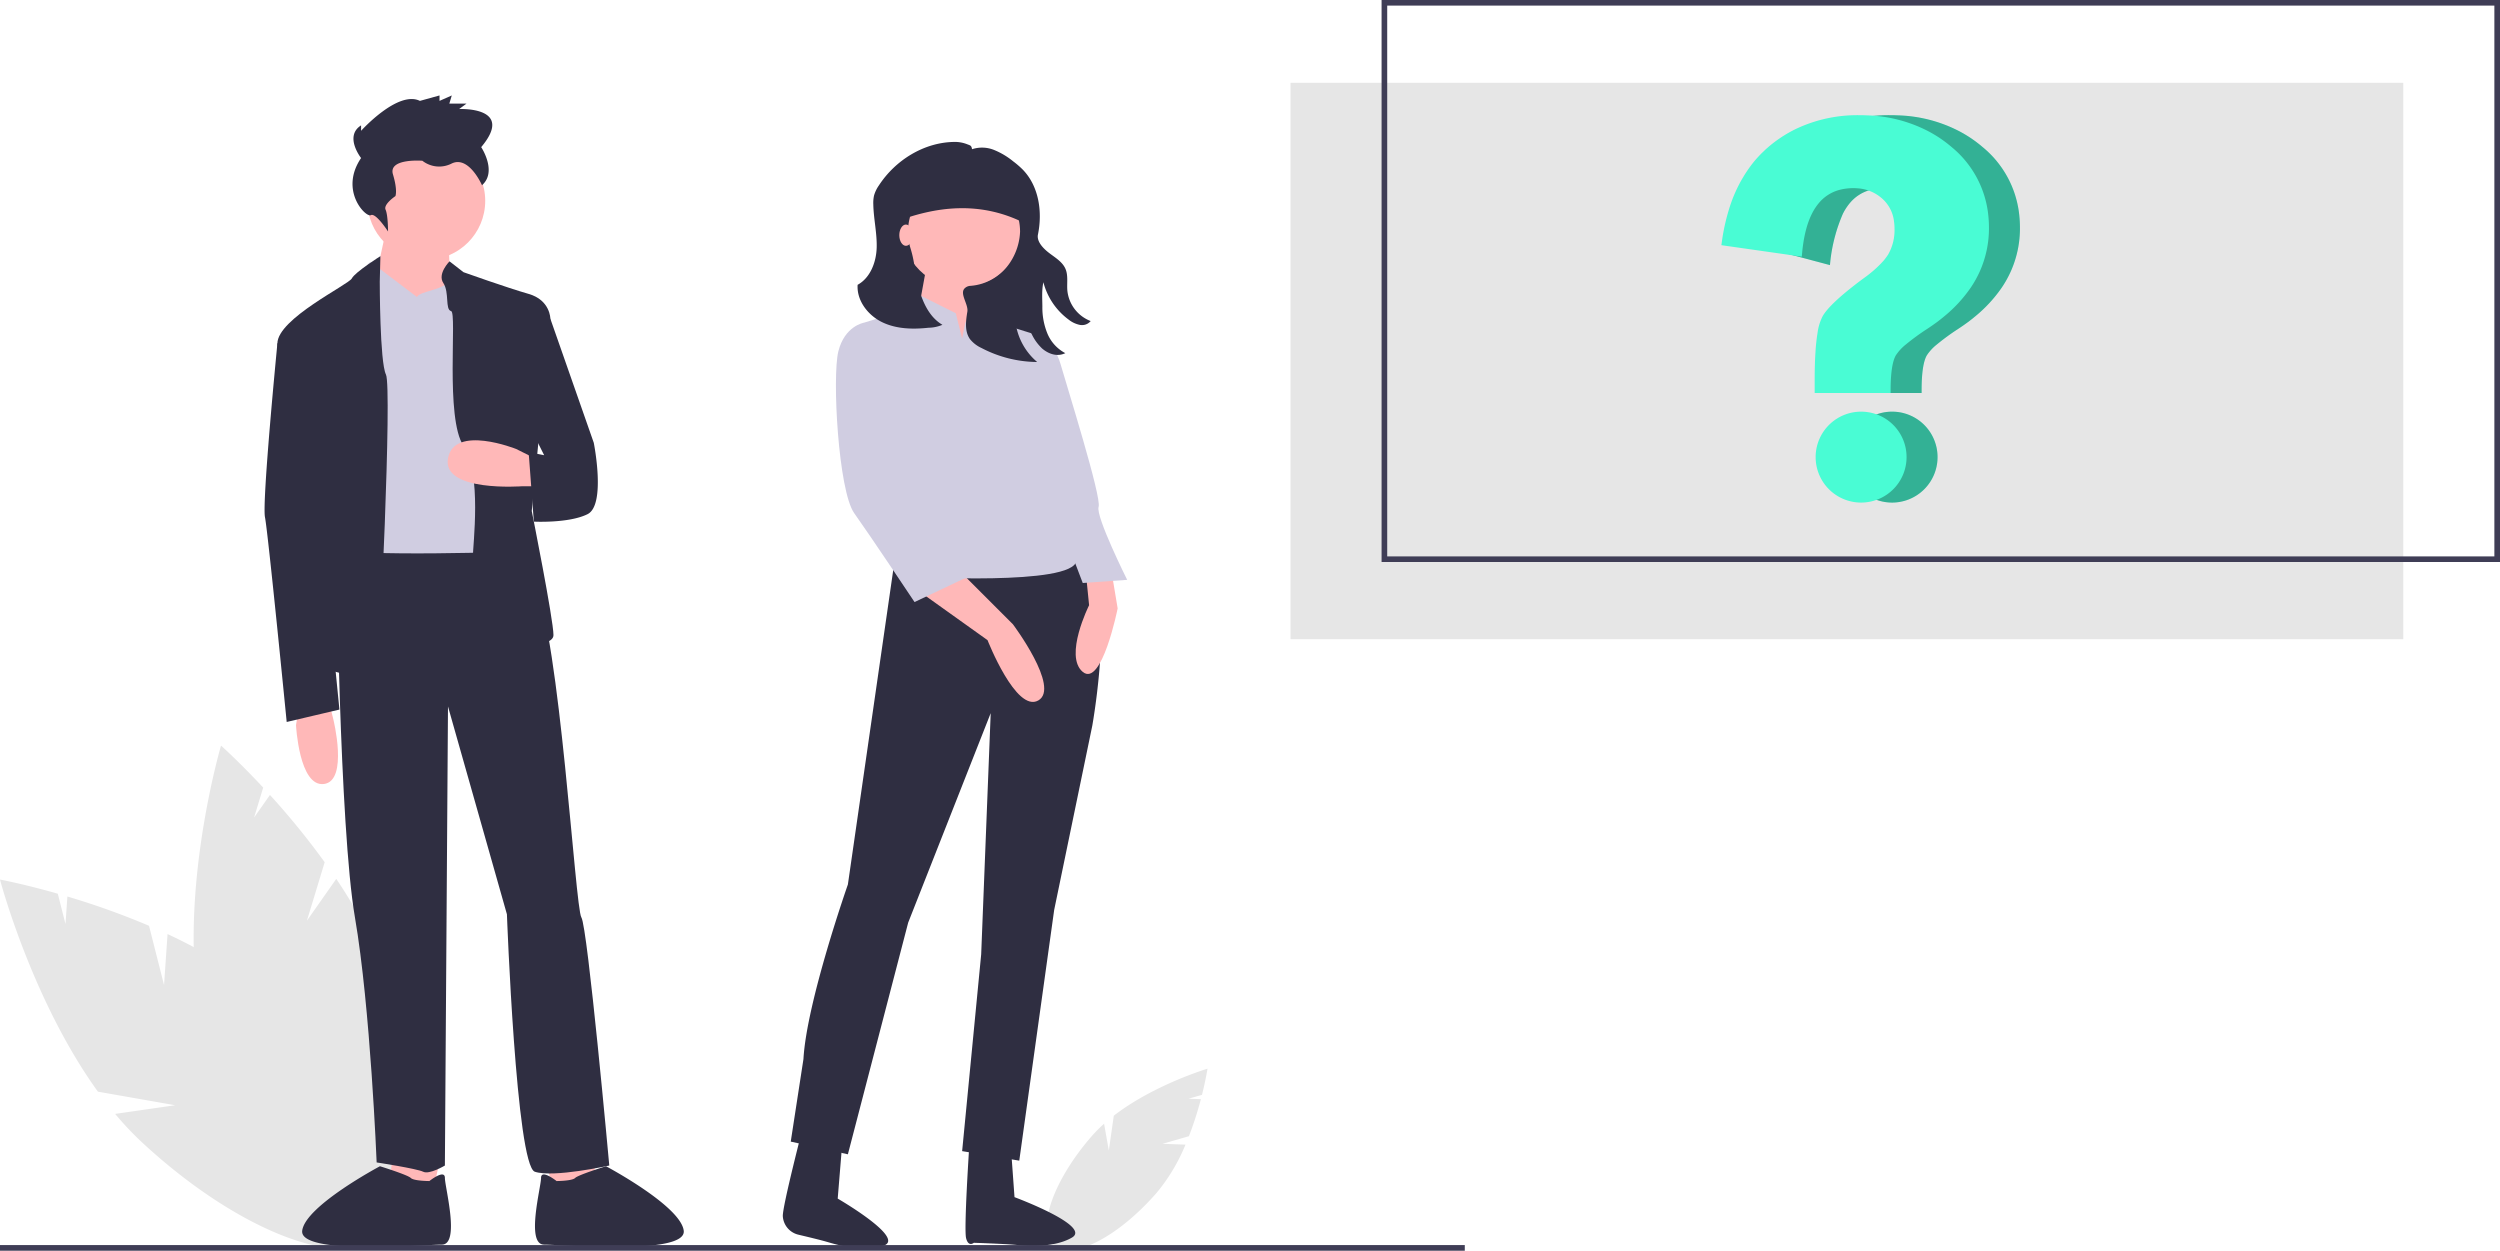 <svg data-name="Layer 1" xmlns="http://www.w3.org/2000/svg" width="887.5" height="444.01"><path fill="#e6e6e6" d="M458.131 29.395h395.038v197.519H458.131zM412.711 406.048l9.357-2.697a122.56 122.56 0 004.242-13.147l-4.394-.16 4.79-1.38c1.388-5.528 1.956-9.277 1.956-9.277s-18.976 5.652-33.266 16.681l-1.763 12.37-1.687-9.511a49.586 49.586 0 00-4.391 4.42c-13.758 15.818-19.745 33.133-13.372 38.676s22.69-2.787 36.448-18.604a65.281 65.281 0 0010.215-17.075zM58.235 349.692l-5.333-21.034a273.135 273.135 0 00-28.978-10.397l-.674 9.776-2.73-10.77C8.308 313.78 0 312.244 0 312.244s11.222 42.674 34.76 75.298l27.425 4.818-21.306 3.072a110.504 110.504 0 009.53 10.1c34.24 31.782 72.377 46.364 85.182 32.57s-4.573-50.742-38.813-82.525c-10.615-9.852-23.95-17.759-37.297-23.982z"/><path d="M108.955 326.85l6.308-20.764a273.135 273.135 0 00-19.433-23.878l-5.63 8.02 3.23-10.63C84.78 270.3 78.46 264.69 78.46 264.69s-12.45 42.33-9.165 82.425l20.987 18.301-19.827-8.384a110.503 110.503 0 002.938 13.573c12.883 44.906 37.992 77.101 56.084 71.911s22.314-45.8 9.431-90.706c-3.994-13.922-11.322-27.583-19.531-39.81z" fill="#e6e6e6"/><path fill="#ffb8b8" d="M194.275 413.765l2.203 9.911 15.416-1.102-1.101-11.011-16.518 2.202zM155.735 413.765l-2.202 9.911-15.417-1.102 1.102-11.011 16.517 2.202z"/><circle cx="151.33" cy="71.306" r="20.922" fill="#ffb8b8"/><path fill="#ffb8b8" d="M138.116 76.812l-5.505 25.327 27.528 8.809-1.101-31.933-20.922-2.203z"/><path d="M148.027 105.442l-13.854-10.489s-2.664-3.826-3.765-.522-11.011 15.416-11.011 15.416l7.708 90.294 58.361 1.102s-22.805-105.26-25.717-101.631-10.621 3.628-11.722 5.83z" fill="#d0cde1"/><path d="M159.589 92.779s-4.405 4.405-2.202 7.708.55 9.43 2.752 9.945-2.202 37.955 4.405 47.866 3.304 35.237 3.304 39.641 6.606 30.832 6.606 30.832 22.024 2.203 22.024-3.303-7.709-44.046-7.709-44.046l6.607-68.272s0-6.607-7.708-8.809-23.124-7.708-23.124-7.708z" fill="#2f2e41"/><path d="M190.972 172.613h-5.506s-28.63 2.202-26.428-9.91 24.226-3.304 24.226-3.304l6.607 3.303z" fill="#ffb8b8"/><path d="M135.048 90.927s-9.044 5.706-10.145 7.908-26.428 14.315-26.428 23.125 7.708 18.72 7.708 18.72l9.91 96.9s16.518 5.506 17.619 1.102 5.506-101.306 3.303-105.71-2.202-33.036-2.202-33.036z" fill="#2f2e41"/><path d="M106.183 250.794l-1.101 6.607s1.101 22.023 9.91 20.922 3.304-23.124 3.304-23.124l-1.101-4.405z" fill="#ffb8b8"/><path d="M119.397 194.636s1.101 99.103 6.607 131.037 7.708 86.991 7.708 86.991 14.315 2.202 16.517 3.303 7.708-2.202 7.708-2.202l1.101-162.97 20.922 73.777s3.304 89.193 9.91 91.395 26.428-2.202 26.428-2.202-7.708-84.789-9.91-88.092-7.708-100.205-16.517-117.824l-3.304-12.112s-62.766 2.202-67.17-1.101z" fill="#2f2e41"/><path d="M197.579 419.271s-5.506-4.405-5.506-1.101-5.506 23.675 1.101 23.675 50.653 3.854 49.552-4.956-27.599-22.875-27.599-22.875-9.84 3.055-10.941 4.156-6.607 1.101-6.607 1.101zM152.431 419.271s5.506-4.405 5.506-1.101 5.506 23.675-1.101 23.675-50.653 3.854-49.552-4.956 27.599-22.875 27.599-22.875 9.84 3.055 10.941 4.156 6.607 1.101 6.607 1.101zM187.668 112.05l7.708 1.1 15.417 44.046s4.404 22.023-2.203 25.327-19.077 2.658-19.077 2.658l-1.845-24.681 5.506 1.101-5.506-11.012zM103.98 117.555l-5.505 4.405s-5.506 56.158-4.405 61.664 7.708 72.676 7.708 72.676l18.72-4.404-13.214-133.24zM128.184 56.1s-6.091-7.728 0-11.591v1.932s13.053-14.49 20.885-10.625l6.962-1.932v1.932l4.35-1.932-.87 2.898h6.092l-2.61 1.931s20.014-.966 7.83 13.523c0 0 5.792 8.687.286 13.52 0 0-4.636-10.622-10.727-7.724a9.7 9.7 0 01-10.443-.966s-12.182-.966-10.442 4.83.87 7.727.87 7.727-4.35 2.897-3.48 4.83.87 7.726.87 7.726-4.351-6.76-6.092-5.795-11.312-8.693-3.48-20.284zM366.909 125.259l-46.301 1.15-6.232-55.209h52.533v54.059zM317.898 196.829l-16.901 117.178s-14.647 41.689-15.774 61.97l-4.507 29.294 20.281 4.507 21.408-82.25 29.294-74.363-3.38 85.63-6.76 69.856 20.28 3.38 12.394-89.01 13.521-65.35s10.14-56.335-5.634-61.969z" fill="#2f2e41"/><path d="M299.64 398.08l-2.254 27.424s24.134 13.953 16.39 16.658-18.342-.775-20.51-1.39c-2.29-.65-6.564-1.684-9.798-2.45a7.186 7.186 0 01-5.563-6.472l-.006-.101c-.195-3.375 7.419-32.7 7.419-32.7zM358.25 398.766l1.9 26.223s27.482 10.21 20.398 14.345-18.153 2.745-20.399 2.555c-4.14-.348-14.443-.696-14.443-.696s-1.905 1.65-2.74-1.626 1.115-32.532 1.115-32.532z" fill="#2f2e41"/><circle cx="341.559" cy="80.777" r="21.408" fill="#ffb8b8"/><path fill="#ffb8b8" d="M329.165 93.171l-4.507 24.788 19.154 9.014 4.507-31.548-19.154-2.254zM326.911 210.35l23.661 16.9s10.14 25.915 18.028 21.408-9.014-27.041-9.014-27.041l-19.154-19.155zM394.514 202.462l2.254 13.521s-5.634 28.168-12.394 22.534 2.253-23.66 2.253-23.66l-1.126-11.268z"/><path d="M341.559 120.212l-2.254-9.013-13.52-6.76-4.507 5.633-14.647 4.507 16.9 90.137s57.463 3.38 58.59-5.634-11.268-33.801-11.268-33.801 3.38-12.394 2.254-19.154l-4.507-27.041-18.028-5.634-4.117-4.981-3.77 6.108z" fill="#d0cde1"/><path d="M310.01 116.832l-3.38-2.253s-6.76 1.126-9.013 10.14 0 49.576 5.633 57.463 21.408 31.548 21.408 31.548l21.408-10.14-22.535-25.915L317.898 145zM359.586 121.339l9.014-2.253s5.633 2.253 7.887 10.14 14.647 47.322 13.52 50.702 10.14 25.915 10.14 25.915l-15.773 1.126-9.014-23.66-9.014-23.662z" fill="#d0cde1"/><path d="M304.455 101.107c4.515-2.48 6.616-8.044 6.766-13.192.15-5.149-1.1-10.244-1.197-15.393a11.898 11.898 0 01.267-3.14 12.074 12.074 0 011.726-3.573c5.871-8.996 16.077-15.324 26.826-15.424a11.914 11.914 0 014.54.835c1.11.445 1.474.39 1.687 1.755a11.36 11.36 0 017.796.248 26.375 26.375 0 016.818 4.06 30.749 30.749 0 013.446 2.984c5.681 5.885 6.99 14.955 5.344 22.968-.535 2.605 2.032 5.12 4.156 6.72s4.577 3.069 5.62 5.515c1.003 2.353.452 5.044.654 7.594a12.989 12.989 0 008.287 10.913 3.998 3.998 0 01-3.857 1.357 9.492 9.492 0 01-4.02-1.914 23.906 23.906 0 01-8.911-13.223c-.624 2.837-.382 5.764-.36 8.67a24.217 24.217 0 001.757 9.47 13.866 13.866 0 006.384 7.029c-2.787 1.364-5.857.376-8.219-1.637a17.175 17.175 0 01-4.729-7.88 39.274 39.274 0 01-1.892-14.906 21.283 21.283 0 00-2.671 14.51 22.184 22.184 0 007.524 13.06 43.219 43.219 0 01-19.781-4.981 11.196 11.196 0 01-4.057-3.125c-1.964-2.724-1.5-6.439-.948-9.75.435-2.62-2.838-6.406-.963-8.287a3.107 3.107 0 012.083-.895 18.437 18.437 0 0014.042-8.276 21.316 21.316 0 003.55-10.93 19.89 19.89 0 10-38.887 5.902 39.911 39.911 0 011.448 6.74 52.959 52.959 0 001.614 7.841c1.418 4.938 3.82 9.976 8.265 12.552a12.9 12.9 0 01-4.914 1.04c-5.578.615-11.444.48-16.493-1.97-5.048-2.45-9.06-7.667-8.7-13.267z" fill="#2f2e41"/><path d="M316.626 79.252c16.019-6.42 31.81-7.79 47.191 0v-12.94a8.429 8.429 0 00-8.429-8.43h-32.103a6.659 6.659 0 00-6.659 6.66z" fill="#2f2e41"/><ellipse cx="321.611" cy="83.488" rx="2.361" ry="3.778" fill="#ffb8b8"/><path fill="#3f3d56" d="M0 442.01h520v2H0zM887.5 199.52H490.46V0H887.5zm-395.04-2H885.5V2H492.46z"/><path d="M687.83 162.29a16.138 16.138 0 11-16.15-16.15 16.105 16.105 0 0116.15 16.15z" fill="#49fcd4"/><path d="M687.83 162.29a16.138 16.138 0 11-16.15-16.15 16.105 16.105 0 0116.15 16.15z" opacity=".3"/><path d="M717.08 80.88a37.394 37.394 0 01-3.19 15.33 38.17 38.17 0 01-3.31 5.95 49.257 49.257 0 01-9.44 10.2c-.62.52-1.3 1.06-2.21 1.76a79.67 79.67 0 01-3.87 2.7 80.778 80.778 0 00-7.43 5.43 16.484 16.484 0 00-3.61 3.9c-1.23 2.15-1.85 6.31-1.85 12.37v1h-26.96v-4.68c0-3.66.09-6.74.26-9.42a67.414 67.414 0 01.76-7.25 17.995 17.995 0 011.88-6.05c1.77-2.95 6.04-6.96 13.04-12.26.3-.22.6-.45.91-.68.29-.2.57-.41.86-.63a41.52 41.52 0 006.66-5.9 21.335 21.335 0 001.62-2.16l.13-.2a17.275 17.275 0 002.22-9.12 15.976 15.976 0 00-.16-2.41 12.748 12.748 0 00-4.06-8.12 14.524 14.524 0 00-9.11-3.8c-.43-.04-.83-.05-1.24-.05a19.346 19.346 0 00-4.73.56 14.252 14.252 0 00-7.44 4.6 19.343 19.343 0 00-2.6 3.97 57.982 57.982 0 00-4.48 17.14l-.1 1.05-25.38-6.76V76.16c.12-.45.25-.9.39-1.34a50.5 50.5 0 017.63-15.63 39.674 39.674 0 014.93-5.57c.43-.43.9-.85 1.37-1.26a45.573 45.573 0 0110.09-6.64l.32-.15a50.783 50.783 0 0122.03-4.68c.79 0 1.72.01 2.64.06a50.32 50.32 0 0121.69 5.53 44.201 44.201 0 018.43 5.68 36.015 36.015 0 0113.01 23.68 42.233 42.233 0 01.3 5.04z" fill="#49fcd4"/><path d="M717.08 80.88a37.394 37.394 0 01-3.19 15.33 38.17 38.17 0 01-3.31 5.95 49.257 49.257 0 01-9.44 10.2c-.62.52-1.3 1.06-2.21 1.76a79.67 79.67 0 01-3.87 2.7 80.778 80.778 0 00-7.43 5.43 16.484 16.484 0 00-3.61 3.9c-1.23 2.15-1.85 6.31-1.85 12.37v1h-26.96v-4.68c0-3.66.09-6.74.26-9.42a67.414 67.414 0 01.76-7.25 17.995 17.995 0 011.88-6.05c1.77-2.95 6.04-6.96 13.04-12.26.3-.22.6-.45.91-.68.29-.2.57-.41.86-.63a41.52 41.52 0 006.66-5.9 21.335 21.335 0 001.62-2.16l.13-.2a17.275 17.275 0 002.22-9.12 15.976 15.976 0 00-.16-2.41 12.748 12.748 0 00-4.06-8.12 14.524 14.524 0 00-9.11-3.8c-.43-.04-.83-.05-1.24-.05a19.346 19.346 0 00-4.73.56 14.252 14.252 0 00-7.44 4.6 19.343 19.343 0 00-2.6 3.97 57.982 57.982 0 00-4.48 17.14l-.1 1.05-25.38-6.76V76.16c.12-.45.25-.9.39-1.34a50.5 50.5 0 017.63-15.63 39.674 39.674 0 014.93-5.57c.43-.43.9-.85 1.37-1.26a45.573 45.573 0 0110.09-6.64l.32-.15a50.783 50.783 0 0122.03-4.68c.79 0 1.72.01 2.64.06a50.32 50.32 0 0121.69 5.53 44.201 44.201 0 018.43 5.68 36.015 36.015 0 0113.01 23.68 42.233 42.233 0 01.3 5.04z" opacity=".3"/><path d="M676.83 162.29a16.138 16.138 0 11-16.15-16.15 16.105 16.105 0 0116.15 16.15zM706.08 80.88a37.394 37.394 0 01-3.19 15.33 38.17 38.17 0 01-3.31 5.95 49.257 49.257 0 01-9.44 10.2c-.62.52-1.3 1.06-2.21 1.76a79.67 79.67 0 01-3.87 2.7 80.778 80.778 0 00-7.43 5.43 16.484 16.484 0 00-3.61 3.9c-1.23 2.15-1.85 6.31-1.85 12.37v1h-26.96v-4.68c0-3.66.09-6.74.26-9.42a67.414 67.414 0 01.76-7.25 17.995 17.995 0 011.88-6.05c1.77-2.95 6.04-6.96 13.04-12.26.3-.22.6-.45.91-.68.29-.2.57-.41.86-.63a41.52 41.52 0 006.66-5.9 21.335 21.335 0 001.62-2.16l.13-.2a17.275 17.275 0 002.22-9.12 15.976 15.976 0 00-.16-2.41 12.748 12.748 0 00-4.06-8.12 14.524 14.524 0 00-9.11-3.8c-.43-.04-.83-.05-1.24-.05a19.346 19.346 0 00-4.73.56 14.252 14.252 0 00-7.44 4.6 19.343 19.343 0 00-2.6 3.97c-1.8 3.59-2.97 8.35-3.48 14.14l-.1 1.05-28.54-4.07.14-.99a71.623 71.623 0 012.41-11.23 50.5 50.5 0 017.63-15.63 39.674 39.674 0 014.93-5.57c.43-.43.9-.85 1.37-1.26a45.573 45.573 0 0110.09-6.64l.32-.15a50.783 50.783 0 0122.03-4.68c.79 0 1.72.01 2.64.06a50.32 50.32 0 0121.69 5.53 44.201 44.201 0 018.43 5.68 36.015 36.015 0 0113.01 23.68 42.233 42.233 0 01.3 5.04z" fill="#49fcd4"/></svg>